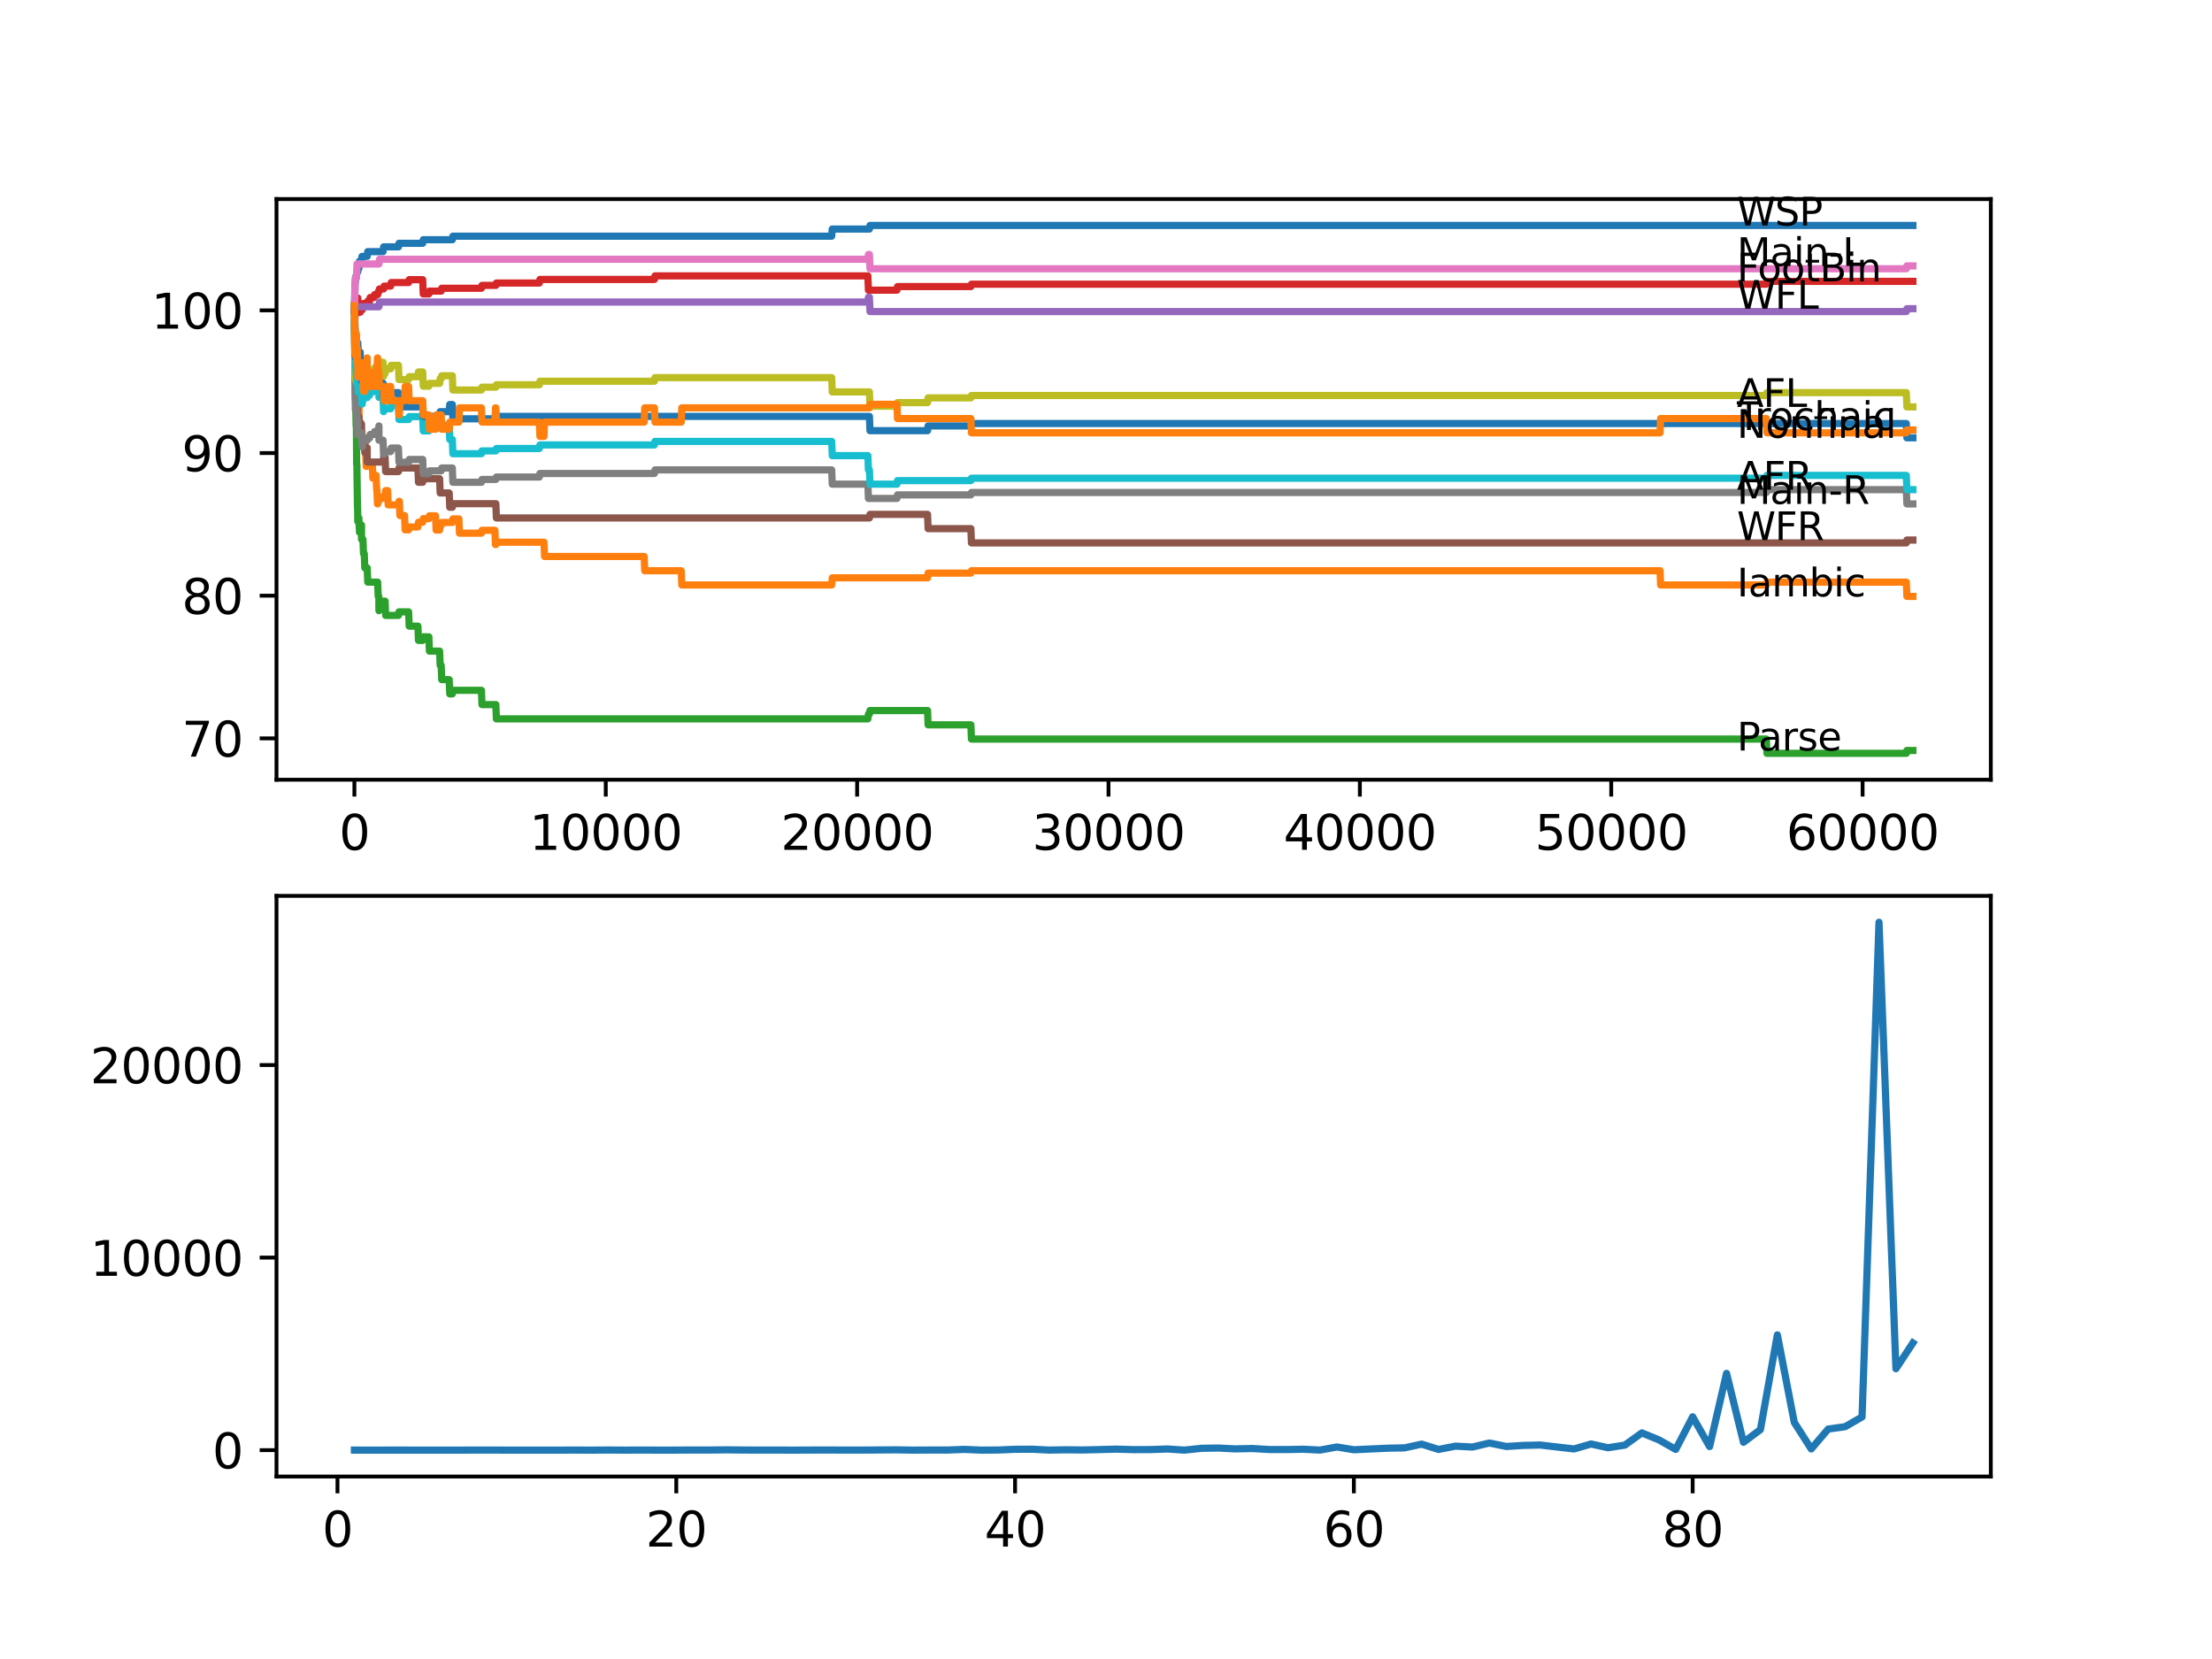 <?xml version="1.0" encoding="utf-8" standalone="no"?>
<!DOCTYPE svg PUBLIC "-//W3C//DTD SVG 1.1//EN"
  "http://www.w3.org/Graphics/SVG/1.1/DTD/svg11.dtd">
<svg xmlns:xlink="http://www.w3.org/1999/xlink" width="460.8pt" height="345.6pt" viewBox="0 0 460.8 345.6" xmlns="http://www.w3.org/2000/svg" version="1.1">
 <defs>
  <style type="text/css">*{stroke-linejoin: round; stroke-linecap: butt}</style>
 </defs>
 <g id="figure_1">
  <g id="patch_1">
   <path d="M 0 345.6 
L 460.8 345.6 
L 460.8 0 
L 0 0 
z
" style="fill: #ffffff"/>
  </g>
  <g id="axes_1">
   <g id="patch_2">
    <path d="M 57.6 162.432 
L 414.72 162.432 
L 414.72 41.472 
L 57.6 41.472 
z
" style="fill: #ffffff"/>
   </g>
   <g id="matplotlib.axis_1">
    <g id="xtick_1">
     <g id="line2d_1">
      <defs>
       <path id="m9d2cbad36b" d="M 0 0 
L 0 3.5 
" style="stroke: #000000; stroke-width: 0.8"/>
      </defs>
      <g>
       <use xlink:href="#m9d2cbad36b" x="73.827" y="162.432" style="stroke: #000000; stroke-width: 0.8"/>
      </g>
     </g>
     <g id="text_1">
      <!-- 0 -->
      <g transform="translate(70.646 177.03)scale(0.1 -0.1)">
       <defs>
        <path id="DejaVuSans-30" d="M 2034 4250 
Q 1547 4250 1301 3770 
Q 1056 3291 1056 2328 
Q 1056 1369 1301 889 
Q 1547 409 2034 409 
Q 2525 409 2770 889 
Q 3016 1369 3016 2328 
Q 3016 3291 2770 3770 
Q 2525 4250 2034 4250 
z
M 2034 4750 
Q 2819 4750 3233 4129 
Q 3647 3509 3647 2328 
Q 3647 1150 3233 529 
Q 2819 -91 2034 -91 
Q 1250 -91 836 529 
Q 422 1150 422 2328 
Q 422 3509 836 4129 
Q 1250 4750 2034 4750 
z
" transform="scale(0.016)"/>
       </defs>
       <use xlink:href="#DejaVuSans-30"/>
      </g>
     </g>
    </g>
    <g id="xtick_2">
     <g id="line2d_2">
      <g>
       <use xlink:href="#m9d2cbad36b" x="126.192" y="162.432" style="stroke: #000000; stroke-width: 0.8"/>
      </g>
     </g>
     <g id="text_2">
      <!-- 10000 -->
      <g transform="translate(110.286 177.03)scale(0.1 -0.1)">
       <defs>
        <path id="DejaVuSans-31" d="M 794 531 
L 1825 531 
L 1825 4091 
L 703 3866 
L 703 4441 
L 1819 4666 
L 2450 4666 
L 2450 531 
L 3481 531 
L 3481 0 
L 794 0 
L 794 531 
z
" transform="scale(0.016)"/>
       </defs>
       <use xlink:href="#DejaVuSans-31"/>
       <use xlink:href="#DejaVuSans-30" x="63.623"/>
       <use xlink:href="#DejaVuSans-30" x="127.246"/>
       <use xlink:href="#DejaVuSans-30" x="190.869"/>
       <use xlink:href="#DejaVuSans-30" x="254.492"/>
      </g>
     </g>
    </g>
    <g id="xtick_3">
     <g id="line2d_3">
      <g>
       <use xlink:href="#m9d2cbad36b" x="178.556" y="162.432" style="stroke: #000000; stroke-width: 0.8"/>
      </g>
     </g>
     <g id="text_3">
      <!-- 20000 -->
      <g transform="translate(162.65 177.03)scale(0.1 -0.1)">
       <defs>
        <path id="DejaVuSans-32" d="M 1228 531 
L 3431 531 
L 3431 0 
L 469 0 
L 469 531 
Q 828 903 1448 1529 
Q 2069 2156 2228 2338 
Q 2531 2678 2651 2914 
Q 2772 3150 2772 3378 
Q 2772 3750 2511 3984 
Q 2250 4219 1831 4219 
Q 1534 4219 1204 4116 
Q 875 4013 500 3803 
L 500 4441 
Q 881 4594 1212 4672 
Q 1544 4750 1819 4750 
Q 2544 4750 2975 4387 
Q 3406 4025 3406 3419 
Q 3406 3131 3298 2873 
Q 3191 2616 2906 2266 
Q 2828 2175 2409 1742 
Q 1991 1309 1228 531 
z
" transform="scale(0.016)"/>
       </defs>
       <use xlink:href="#DejaVuSans-32"/>
       <use xlink:href="#DejaVuSans-30" x="63.623"/>
       <use xlink:href="#DejaVuSans-30" x="127.246"/>
       <use xlink:href="#DejaVuSans-30" x="190.869"/>
       <use xlink:href="#DejaVuSans-30" x="254.492"/>
      </g>
     </g>
    </g>
    <g id="xtick_4">
     <g id="line2d_4">
      <g>
       <use xlink:href="#m9d2cbad36b" x="230.921" y="162.432" style="stroke: #000000; stroke-width: 0.8"/>
      </g>
     </g>
     <g id="text_4">
      <!-- 30000 -->
      <g transform="translate(215.015 177.03)scale(0.1 -0.1)">
       <defs>
        <path id="DejaVuSans-33" d="M 2597 2516 
Q 3050 2419 3304 2112 
Q 3559 1806 3559 1356 
Q 3559 666 3084 287 
Q 2609 -91 1734 -91 
Q 1441 -91 1130 -33 
Q 819 25 488 141 
L 488 750 
Q 750 597 1062 519 
Q 1375 441 1716 441 
Q 2309 441 2620 675 
Q 2931 909 2931 1356 
Q 2931 1769 2642 2001 
Q 2353 2234 1838 2234 
L 1294 2234 
L 1294 2753 
L 1863 2753 
Q 2328 2753 2575 2939 
Q 2822 3125 2822 3475 
Q 2822 3834 2567 4026 
Q 2313 4219 1838 4219 
Q 1578 4219 1281 4162 
Q 984 4106 628 3988 
L 628 4550 
Q 988 4650 1302 4700 
Q 1616 4750 1894 4750 
Q 2613 4750 3031 4423 
Q 3450 4097 3450 3541 
Q 3450 3153 3228 2886 
Q 3006 2619 2597 2516 
z
" transform="scale(0.016)"/>
       </defs>
       <use xlink:href="#DejaVuSans-33"/>
       <use xlink:href="#DejaVuSans-30" x="63.623"/>
       <use xlink:href="#DejaVuSans-30" x="127.246"/>
       <use xlink:href="#DejaVuSans-30" x="190.869"/>
       <use xlink:href="#DejaVuSans-30" x="254.492"/>
      </g>
     </g>
    </g>
    <g id="xtick_5">
     <g id="line2d_5">
      <g>
       <use xlink:href="#m9d2cbad36b" x="283.285" y="162.432" style="stroke: #000000; stroke-width: 0.8"/>
      </g>
     </g>
     <g id="text_5">
      <!-- 40000 -->
      <g transform="translate(267.379 177.03)scale(0.1 -0.1)">
       <defs>
        <path id="DejaVuSans-34" d="M 2419 4116 
L 825 1625 
L 2419 1625 
L 2419 4116 
z
M 2253 4666 
L 3047 4666 
L 3047 1625 
L 3713 1625 
L 3713 1100 
L 3047 1100 
L 3047 0 
L 2419 0 
L 2419 1100 
L 313 1100 
L 313 1709 
L 2253 4666 
z
" transform="scale(0.016)"/>
       </defs>
       <use xlink:href="#DejaVuSans-34"/>
       <use xlink:href="#DejaVuSans-30" x="63.623"/>
       <use xlink:href="#DejaVuSans-30" x="127.246"/>
       <use xlink:href="#DejaVuSans-30" x="190.869"/>
       <use xlink:href="#DejaVuSans-30" x="254.492"/>
      </g>
     </g>
    </g>
    <g id="xtick_6">
     <g id="line2d_6">
      <g>
       <use xlink:href="#m9d2cbad36b" x="335.65" y="162.432" style="stroke: #000000; stroke-width: 0.8"/>
      </g>
     </g>
     <g id="text_6">
      <!-- 50000 -->
      <g transform="translate(319.744 177.03)scale(0.1 -0.1)">
       <defs>
        <path id="DejaVuSans-35" d="M 691 4666 
L 3169 4666 
L 3169 4134 
L 1269 4134 
L 1269 2991 
Q 1406 3038 1543 3061 
Q 1681 3084 1819 3084 
Q 2600 3084 3056 2656 
Q 3513 2228 3513 1497 
Q 3513 744 3044 326 
Q 2575 -91 1722 -91 
Q 1428 -91 1123 -41 
Q 819 9 494 109 
L 494 744 
Q 775 591 1075 516 
Q 1375 441 1709 441 
Q 2250 441 2565 725 
Q 2881 1009 2881 1497 
Q 2881 1984 2565 2268 
Q 2250 2553 1709 2553 
Q 1456 2553 1204 2497 
Q 953 2441 691 2322 
L 691 4666 
z
" transform="scale(0.016)"/>
       </defs>
       <use xlink:href="#DejaVuSans-35"/>
       <use xlink:href="#DejaVuSans-30" x="63.623"/>
       <use xlink:href="#DejaVuSans-30" x="127.246"/>
       <use xlink:href="#DejaVuSans-30" x="190.869"/>
       <use xlink:href="#DejaVuSans-30" x="254.492"/>
      </g>
     </g>
    </g>
    <g id="xtick_7">
     <g id="line2d_7">
      <g>
       <use xlink:href="#m9d2cbad36b" x="388.014" y="162.432" style="stroke: #000000; stroke-width: 0.8"/>
      </g>
     </g>
     <g id="text_7">
      <!-- 60000 -->
      <g transform="translate(372.108 177.03)scale(0.1 -0.1)">
       <defs>
        <path id="DejaVuSans-36" d="M 2113 2584 
Q 1688 2584 1439 2293 
Q 1191 2003 1191 1497 
Q 1191 994 1439 701 
Q 1688 409 2113 409 
Q 2538 409 2786 701 
Q 3034 994 3034 1497 
Q 3034 2003 2786 2293 
Q 2538 2584 2113 2584 
z
M 3366 4563 
L 3366 3988 
Q 3128 4100 2886 4159 
Q 2644 4219 2406 4219 
Q 1781 4219 1451 3797 
Q 1122 3375 1075 2522 
Q 1259 2794 1537 2939 
Q 1816 3084 2150 3084 
Q 2853 3084 3261 2657 
Q 3669 2231 3669 1497 
Q 3669 778 3244 343 
Q 2819 -91 2113 -91 
Q 1303 -91 875 529 
Q 447 1150 447 2328 
Q 447 3434 972 4092 
Q 1497 4750 2381 4750 
Q 2619 4750 2861 4703 
Q 3103 4656 3366 4563 
z
" transform="scale(0.016)"/>
       </defs>
       <use xlink:href="#DejaVuSans-36"/>
       <use xlink:href="#DejaVuSans-30" x="63.623"/>
       <use xlink:href="#DejaVuSans-30" x="127.246"/>
       <use xlink:href="#DejaVuSans-30" x="190.869"/>
       <use xlink:href="#DejaVuSans-30" x="254.492"/>
      </g>
     </g>
    </g>
   </g>
   <g id="matplotlib.axis_2">
    <g id="ytick_1">
     <g id="line2d_8">
      <defs>
       <path id="m2f0029d7db" d="M 0 0 
L -3.5 0 
" style="stroke: #000000; stroke-width: 0.8"/>
      </defs>
      <g>
       <use xlink:href="#m2f0029d7db" x="57.6" y="153.813" style="stroke: #000000; stroke-width: 0.8"/>
      </g>
     </g>
     <g id="text_8">
      <!-- 70 -->
      <g transform="translate(37.875 157.612)scale(0.1 -0.1)">
       <defs>
        <path id="DejaVuSans-37" d="M 525 4666 
L 3525 4666 
L 3525 4397 
L 1831 0 
L 1172 0 
L 2766 4134 
L 525 4134 
L 525 4666 
z
" transform="scale(0.016)"/>
       </defs>
       <use xlink:href="#DejaVuSans-37"/>
       <use xlink:href="#DejaVuSans-30" x="63.623"/>
      </g>
     </g>
    </g>
    <g id="ytick_2">
     <g id="line2d_9">
      <g>
       <use xlink:href="#m2f0029d7db" x="57.6" y="124.093" style="stroke: #000000; stroke-width: 0.8"/>
      </g>
     </g>
     <g id="text_9">
      <!-- 80 -->
      <g transform="translate(37.875 127.893)scale(0.1 -0.1)">
       <defs>
        <path id="DejaVuSans-38" d="M 2034 2216 
Q 1584 2216 1326 1975 
Q 1069 1734 1069 1313 
Q 1069 891 1326 650 
Q 1584 409 2034 409 
Q 2484 409 2743 651 
Q 3003 894 3003 1313 
Q 3003 1734 2745 1975 
Q 2488 2216 2034 2216 
z
M 1403 2484 
Q 997 2584 770 2862 
Q 544 3141 544 3541 
Q 544 4100 942 4425 
Q 1341 4750 2034 4750 
Q 2731 4750 3128 4425 
Q 3525 4100 3525 3541 
Q 3525 3141 3298 2862 
Q 3072 2584 2669 2484 
Q 3125 2378 3379 2068 
Q 3634 1759 3634 1313 
Q 3634 634 3220 271 
Q 2806 -91 2034 -91 
Q 1263 -91 848 271 
Q 434 634 434 1313 
Q 434 1759 690 2068 
Q 947 2378 1403 2484 
z
M 1172 3481 
Q 1172 3119 1398 2916 
Q 1625 2713 2034 2713 
Q 2441 2713 2670 2916 
Q 2900 3119 2900 3481 
Q 2900 3844 2670 4047 
Q 2441 4250 2034 4250 
Q 1625 4250 1398 4047 
Q 1172 3844 1172 3481 
z
" transform="scale(0.016)"/>
       </defs>
       <use xlink:href="#DejaVuSans-38"/>
       <use xlink:href="#DejaVuSans-30" x="63.623"/>
      </g>
     </g>
    </g>
    <g id="ytick_3">
     <g id="line2d_10">
      <g>
       <use xlink:href="#m2f0029d7db" x="57.6" y="94.373" style="stroke: #000000; stroke-width: 0.8"/>
      </g>
     </g>
     <g id="text_10">
      <!-- 90 -->
      <g transform="translate(37.875 98.173)scale(0.1 -0.1)">
       <defs>
        <path id="DejaVuSans-39" d="M 703 97 
L 703 672 
Q 941 559 1184 500 
Q 1428 441 1663 441 
Q 2288 441 2617 861 
Q 2947 1281 2994 2138 
Q 2813 1869 2534 1725 
Q 2256 1581 1919 1581 
Q 1219 1581 811 2004 
Q 403 2428 403 3163 
Q 403 3881 828 4315 
Q 1253 4750 1959 4750 
Q 2769 4750 3195 4129 
Q 3622 3509 3622 2328 
Q 3622 1225 3098 567 
Q 2575 -91 1691 -91 
Q 1453 -91 1209 -44 
Q 966 3 703 97 
z
M 1959 2075 
Q 2384 2075 2632 2365 
Q 2881 2656 2881 3163 
Q 2881 3666 2632 3958 
Q 2384 4250 1959 4250 
Q 1534 4250 1286 3958 
Q 1038 3666 1038 3163 
Q 1038 2656 1286 2365 
Q 1534 2075 1959 2075 
z
" transform="scale(0.016)"/>
       </defs>
       <use xlink:href="#DejaVuSans-39"/>
       <use xlink:href="#DejaVuSans-30" x="63.623"/>
      </g>
     </g>
    </g>
    <g id="ytick_4">
     <g id="line2d_11">
      <g>
       <use xlink:href="#m2f0029d7db" x="57.6" y="64.654" style="stroke: #000000; stroke-width: 0.8"/>
      </g>
     </g>
     <g id="text_11">
      <!-- 100 -->
      <g transform="translate(31.512 68.453)scale(0.1 -0.1)">
       <use xlink:href="#DejaVuSans-31"/>
       <use xlink:href="#DejaVuSans-30" x="63.623"/>
       <use xlink:href="#DejaVuSans-30" x="127.246"/>
      </g>
     </g>
    </g>
   </g>
   <g id="line2d_12">
    <path d="M 73.833 63.663 
L 73.838 63.663 
L 73.964 59.106 
L 73.99 59.106 
L 74.11 57.62 
L 74.225 57.62 
L 74.341 56.629 
L 74.534 56.629 
L 74.65 55.886 
L 74.77 55.886 
L 74.885 54.4 
L 75.288 54.4 
L 75.404 53.409 
L 76.488 53.409 
L 76.603 52.419 
L 79.797 52.419 
L 79.912 51.428 
L 83.002 51.428 
L 83.117 50.685 
L 88.055 50.685 
L 88.17 49.942 
L 94.229 49.942 
L 94.344 49.199 
L 173.257 49.199 
L 173.372 47.713 
L 181.117 47.713 
L 181.232 46.97 
L 398.487 46.97 
L 398.487 46.97 
" clip-path="url(#pa8ee55f26e)" style="fill: none; stroke: #1f77b4; stroke-width: 1.5; stroke-linecap: square"/>
   </g>
   <g id="line2d_13">
    <path d="M 73.833 64.654 
L 73.838 64.654 
L 73.869 63.168 
L 73.901 72.083 
L 73.922 71.093 
L 74.021 83.129 
L 74.047 82.139 
L 74.074 82.139 
L 74.189 81.544 
L 74.194 81.544 
L 74.241 84.516 
L 74.304 82.337 
L 74.325 82.337 
L 74.341 85.309 
L 74.435 82.733 
L 74.498 82.733 
L 74.613 87.34 
L 74.765 87.34 
L 74.807 84.863 
L 74.812 87.835 
L 74.87 87.835 
L 75.037 87.835 
L 75.152 90.807 
L 75.309 90.807 
L 75.404 89.816 
L 75.409 92.788 
L 75.608 92.788 
L 75.723 92.194 
L 75.88 92.194 
L 75.995 91.203 
L 76.016 91.203 
L 76.132 94.175 
L 76.173 94.175 
L 76.289 97.147 
L 76.493 97.147 
L 76.608 96.652 
L 77.561 96.652 
L 77.676 99.624 
L 77.901 99.624 
L 78.017 99.03 
L 78.347 99.03 
L 78.462 102.002 
L 78.514 102.002 
L 78.629 104.974 
L 78.671 104.974 
L 78.786 104.379 
L 78.917 104.379 
L 79.033 103.785 
L 79.902 103.785 
L 80.017 103.19 
L 80.221 103.19 
L 80.336 102.2 
L 80.75 102.2 
L 80.865 105.172 
L 83.002 105.172 
L 83.117 104.429 
L 83.195 104.429 
L 83.311 107.401 
L 84.279 107.401 
L 84.395 110.373 
L 85.123 110.373 
L 85.238 109.778 
L 87.06 109.778 
L 87.175 108.788 
L 88.055 108.788 
L 88.17 108.045 
L 89.338 108.045 
L 89.453 107.45 
L 90.731 107.45 
L 90.846 110.422 
L 91.579 110.422 
L 91.694 109.432 
L 91.904 109.432 
L 92.019 108.837 
L 94.229 108.837 
L 94.344 108.094 
L 95.601 108.094 
L 95.716 111.066 
L 100.287 111.066 
L 100.402 110.472 
L 103.099 110.472 
L 103.214 113.444 
L 103.293 113.444 
L 103.408 112.948 
L 113.326 112.948 
L 113.441 115.92 
L 134.193 115.92 
L 134.308 118.892 
L 141.912 118.892 
L 142.027 121.864 
L 173.257 121.864 
L 173.372 120.378 
L 193.224 120.378 
L 193.339 119.388 
L 202.251 119.388 
L 202.367 118.892 
L 345.819 118.892 
L 345.934 121.864 
L 367.969 121.864 
L 368.084 121.27 
L 397.121 121.27 
L 397.236 124.242 
L 398.487 124.242 
L 398.487 124.242 
" clip-path="url(#pa8ee55f26e)" style="fill: none; stroke: #ff7f0e; stroke-width: 1.5; stroke-linecap: square"/>
   </g>
   <g id="line2d_14">
    <path d="M 73.833 63.663 
L 73.843 63.663 
L 73.869 62.92 
L 73.88 68.864 
L 73.922 67.279 
L 74.058 82.882 
L 74.074 82.882 
L 74.194 88.826 
L 74.225 88.826 
L 74.241 87.835 
L 74.294 96.751 
L 74.341 96.751 
L 74.466 105.667 
L 74.503 105.667 
L 74.534 108.639 
L 74.613 107.896 
L 74.765 107.896 
L 74.88 110.868 
L 75.037 110.868 
L 75.152 110.373 
L 75.288 110.373 
L 75.309 109.382 
L 75.315 112.354 
L 75.388 112.354 
L 75.608 112.354 
L 75.723 115.326 
L 75.88 115.326 
L 75.995 118.298 
L 76.493 118.298 
L 76.608 121.27 
L 78.671 121.27 
L 78.786 124.242 
L 78.917 124.242 
L 78.938 127.214 
L 79.027 126.223 
L 79.797 126.223 
L 79.912 125.233 
L 80.221 125.233 
L 80.336 128.205 
L 83.002 128.205 
L 83.117 127.462 
L 85.123 127.462 
L 85.238 130.434 
L 87.06 130.434 
L 87.175 133.406 
L 88.055 133.406 
L 88.17 132.663 
L 89.338 132.663 
L 89.453 135.635 
L 91.579 135.635 
L 91.694 138.607 
L 91.904 138.607 
L 92.019 141.579 
L 93.574 141.579 
L 93.689 144.551 
L 94.229 144.551 
L 94.344 143.808 
L 100.287 143.808 
L 100.402 146.78 
L 103.293 146.78 
L 103.408 149.752 
L 180.792 149.752 
L 180.908 148.761 
L 181.117 148.761 
L 181.232 148.018 
L 193.224 148.018 
L 193.339 150.99 
L 202.251 150.99 
L 202.367 153.962 
L 367.969 153.962 
L 368.084 156.934 
L 397.121 156.934 
L 397.236 156.339 
L 398.487 156.339 
L 398.487 156.339 
" clip-path="url(#pa8ee55f26e)" style="fill: none; stroke: #2ca02c; stroke-width: 1.5; stroke-linecap: square"/>
   </g>
   <g id="line2d_15">
    <path d="M 73.833 64.654 
L 73.875 64.654 
L 73.917 63.316 
L 73.922 66.288 
L 73.974 65.793 
L 73.995 65.793 
L 74.115 64.455 
L 74.257 64.455 
L 74.377 63.267 
L 74.414 63.267 
L 74.534 62.078 
L 74.65 65.05 
L 75.037 65.05 
L 75.152 64.554 
L 75.451 64.554 
L 75.566 63.811 
L 75.608 63.811 
L 75.723 63.217 
L 76.493 63.217 
L 76.608 62.722 
L 76.99 62.722 
L 77.106 61.979 
L 77.901 61.979 
L 78.017 61.384 
L 78.671 61.384 
L 78.786 60.79 
L 78.917 60.79 
L 79.033 60.196 
L 79.902 60.196 
L 80.017 59.601 
L 81.373 59.601 
L 81.488 58.858 
L 85.123 58.858 
L 85.238 58.264 
L 88.055 58.264 
L 88.17 61.236 
L 89.338 61.236 
L 89.453 60.641 
L 91.904 60.641 
L 92.019 60.047 
L 100.287 60.047 
L 100.402 59.453 
L 103.293 59.453 
L 103.408 58.957 
L 112.357 58.957 
L 112.472 58.214 
L 136.324 58.214 
L 136.44 57.471 
L 180.792 57.471 
L 180.908 60.443 
L 186.851 60.443 
L 186.966 59.7 
L 202.251 59.7 
L 202.367 59.205 
L 367.969 59.205 
L 368.084 58.61 
L 398.487 58.61 
L 398.487 58.61 
" clip-path="url(#pa8ee55f26e)" style="fill: none; stroke: #d62728; stroke-width: 1.5; stroke-linecap: square"/>
   </g>
   <g id="line2d_16">
    <path d="M 73.833 64.654 
L 73.843 64.654 
L 73.958 63.911 
L 78.938 63.911 
L 79.053 62.92 
L 180.792 62.92 
L 180.908 61.929 
L 181.117 61.929 
L 181.232 64.901 
L 397.121 64.901 
L 397.236 64.307 
L 398.487 64.307 
L 398.487 64.307 
" clip-path="url(#pa8ee55f26e)" style="fill: none; stroke: #9467bd; stroke-width: 1.5; stroke-linecap: square"/>
   </g>
   <g id="line2d_17">
    <path d="M 73.833 64.654 
L 73.875 64.654 
L 73.932 72.975 
L 73.995 71.489 
L 74.016 71.489 
L 74.021 70.746 
L 74.079 76.69 
L 74.089 76.69 
L 74.11 76.69 
L 74.225 79.662 
L 74.241 78.671 
L 74.246 81.643 
L 74.325 81.643 
L 74.341 81.643 
L 74.461 87.587 
L 74.534 87.587 
L 74.65 86.844 
L 74.765 86.844 
L 74.88 89.816 
L 75.037 89.816 
L 75.152 89.321 
L 75.288 89.321 
L 75.309 88.33 
L 75.315 91.302 
L 75.388 91.302 
L 75.88 91.302 
L 75.995 94.274 
L 76.488 94.274 
L 76.493 93.284 
L 76.498 96.256 
L 76.587 96.256 
L 79.797 96.256 
L 79.912 95.265 
L 80.221 95.265 
L 80.336 98.237 
L 83.002 98.237 
L 83.117 97.494 
L 87.06 97.494 
L 87.175 100.466 
L 88.055 100.466 
L 88.17 99.723 
L 91.579 99.723 
L 91.694 102.695 
L 93.574 102.695 
L 93.689 105.667 
L 94.229 105.667 
L 94.344 104.924 
L 103.293 104.924 
L 103.408 107.896 
L 181.117 107.896 
L 181.232 107.153 
L 193.224 107.153 
L 193.339 110.125 
L 202.251 110.125 
L 202.367 113.097 
L 397.121 113.097 
L 397.236 112.503 
L 398.487 112.503 
L 398.487 112.503 
" clip-path="url(#pa8ee55f26e)" style="fill: none; stroke: #8c564b; stroke-width: 1.5; stroke-linecap: square"/>
   </g>
   <g id="line2d_18">
    <path d="M 73.833 64.654 
L 73.843 64.654 
L 74 57.967 
L 74.262 57.967 
L 74.377 54.995 
L 78.938 54.995 
L 79.053 54.004 
L 180.792 54.004 
L 180.908 53.013 
L 181.117 53.013 
L 181.232 55.985 
L 397.121 55.985 
L 397.236 55.391 
L 398.487 55.391 
L 398.487 55.391 
" clip-path="url(#pa8ee55f26e)" style="fill: none; stroke: #e377c2; stroke-width: 1.5; stroke-linecap: square"/>
   </g>
   <g id="line2d_19">
    <path d="M 73.833 67.626 
L 73.843 67.626 
L 73.974 80.058 
L 73.99 80.058 
L 74.032 85.408 
L 74.105 84.071 
L 74.257 84.071 
L 74.262 83.476 
L 74.267 86.448 
L 74.341 85.854 
L 74.414 88.826 
L 74.456 88.231 
L 74.503 88.231 
L 74.534 87.637 
L 74.54 90.609 
L 74.592 90.609 
L 75.037 90.609 
L 75.152 90.114 
L 75.309 90.114 
L 75.425 93.086 
L 75.451 93.086 
L 75.566 92.343 
L 75.608 92.343 
L 75.723 91.748 
L 76.493 91.748 
L 76.608 91.253 
L 76.99 91.253 
L 77.106 90.51 
L 77.901 90.51 
L 78.017 89.915 
L 78.671 89.915 
L 78.786 89.321 
L 78.917 89.321 
L 78.938 88.727 
L 78.944 91.699 
L 79.006 91.699 
L 79.797 91.699 
L 79.902 94.671 
L 79.912 94.076 
L 81.373 94.076 
L 81.488 93.333 
L 83.002 93.333 
L 83.117 96.305 
L 85.123 96.305 
L 85.238 95.711 
L 88.055 95.711 
L 88.17 98.683 
L 89.338 98.683 
L 89.453 98.088 
L 91.904 98.088 
L 92.019 97.494 
L 94.229 97.494 
L 94.344 100.466 
L 100.287 100.466 
L 100.402 99.872 
L 103.293 99.872 
L 103.408 99.376 
L 112.357 99.376 
L 112.472 98.633 
L 136.324 98.633 
L 136.44 97.89 
L 173.257 97.89 
L 173.372 100.862 
L 180.792 100.862 
L 180.908 103.834 
L 186.851 103.834 
L 186.966 103.091 
L 202.251 103.091 
L 202.367 102.596 
L 367.969 102.596 
L 368.084 102.002 
L 397.121 102.002 
L 397.236 104.974 
L 398.487 104.974 
L 398.487 104.974 
" clip-path="url(#pa8ee55f26e)" style="fill: none; stroke: #7f7f7f; stroke-width: 1.5; stroke-linecap: square"/>
   </g>
   <g id="line2d_20">
    <path d="M 73.833 67.626 
L 73.843 67.626 
L 73.937 75.699 
L 73.964 73.718 
L 73.99 73.718 
L 74.021 79.068 
L 74.105 76.74 
L 74.225 76.74 
L 74.241 79.712 
L 74.335 77.532 
L 74.341 77.532 
L 74.461 74.956 
L 74.503 74.956 
L 74.534 74.362 
L 74.54 77.334 
L 74.592 77.334 
L 74.765 77.334 
L 74.88 76.343 
L 75.037 76.343 
L 75.152 75.848 
L 75.288 75.848 
L 75.309 78.82 
L 75.398 77.829 
L 75.451 77.829 
L 75.566 77.086 
L 75.608 77.086 
L 75.723 76.492 
L 75.88 76.492 
L 75.995 75.501 
L 76.488 75.501 
L 76.493 78.473 
L 76.603 77.978 
L 76.99 77.978 
L 77.106 77.235 
L 77.901 77.235 
L 78.017 76.641 
L 78.671 76.641 
L 78.786 76.046 
L 78.917 76.046 
L 79.033 75.452 
L 79.797 75.452 
L 79.902 78.424 
L 79.912 77.829 
L 80.221 77.829 
L 80.336 76.839 
L 81.373 76.839 
L 81.488 76.096 
L 83.002 76.096 
L 83.117 79.068 
L 85.123 79.068 
L 85.238 78.473 
L 87.06 78.473 
L 87.175 77.483 
L 88.055 77.483 
L 88.17 80.455 
L 89.338 80.455 
L 89.453 79.86 
L 91.579 79.86 
L 91.694 78.87 
L 91.904 78.87 
L 92.019 78.275 
L 94.229 78.275 
L 94.344 81.247 
L 100.287 81.247 
L 100.402 80.653 
L 103.293 80.653 
L 103.408 80.157 
L 112.357 80.157 
L 112.472 79.414 
L 136.324 79.414 
L 136.44 78.671 
L 173.257 78.671 
L 173.372 81.643 
L 181.117 81.643 
L 181.232 84.615 
L 186.851 84.615 
L 186.966 83.872 
L 193.224 83.872 
L 193.339 82.882 
L 202.251 82.882 
L 202.367 82.386 
L 367.969 82.386 
L 368.084 81.792 
L 397.121 81.792 
L 397.236 84.764 
L 398.487 84.764 
L 398.487 84.764 
" clip-path="url(#pa8ee55f26e)" style="fill: none; stroke: #bcbd22; stroke-width: 1.5; stroke-linecap: square"/>
   </g>
   <g id="line2d_21">
    <path d="M 73.833 67.626 
L 73.843 67.626 
L 73.937 73.124 
L 73.958 71.142 
L 73.99 71.142 
L 74.032 76.492 
L 74.105 75.155 
L 74.11 75.155 
L 74.225 78.127 
L 74.257 78.127 
L 74.341 76.938 
L 74.346 79.91 
L 74.351 79.91 
L 74.414 79.91 
L 74.534 78.721 
L 74.65 81.693 
L 75.037 81.693 
L 75.152 81.198 
L 75.309 81.198 
L 75.425 84.17 
L 75.451 84.17 
L 75.566 83.427 
L 75.608 83.427 
L 75.723 82.832 
L 76.493 82.832 
L 76.608 82.337 
L 76.99 82.337 
L 77.106 81.594 
L 77.901 81.594 
L 78.017 80.999 
L 78.671 80.999 
L 78.786 80.405 
L 78.917 80.405 
L 78.938 79.811 
L 78.944 82.783 
L 79.006 82.783 
L 79.797 82.783 
L 79.902 85.755 
L 79.912 85.16 
L 81.373 85.16 
L 81.488 84.417 
L 83.002 84.417 
L 83.117 87.389 
L 85.123 87.389 
L 85.238 86.795 
L 88.055 86.795 
L 88.17 89.767 
L 89.338 89.767 
L 89.453 89.172 
L 91.904 89.172 
L 92.019 88.578 
L 93.574 88.578 
L 93.689 91.55 
L 94.229 91.55 
L 94.344 94.522 
L 100.287 94.522 
L 100.402 93.928 
L 103.293 93.928 
L 103.408 93.432 
L 112.357 93.432 
L 112.472 92.689 
L 136.324 92.689 
L 136.44 91.946 
L 173.257 91.946 
L 173.372 94.918 
L 180.792 94.918 
L 180.908 97.89 
L 181.117 97.89 
L 181.232 100.862 
L 186.851 100.862 
L 186.966 100.119 
L 202.251 100.119 
L 202.367 99.624 
L 367.969 99.624 
L 368.084 99.03 
L 397.121 99.03 
L 397.236 102.002 
L 398.487 102.002 
L 398.487 102.002 
" clip-path="url(#pa8ee55f26e)" style="fill: none; stroke: #17becf; stroke-width: 1.5; stroke-linecap: square"/>
   </g>
   <g id="line2d_22">
    <path d="M 73.833 64.654 
L 73.875 64.654 
L 73.88 64.059 
L 73.937 68.517 
L 73.948 68.517 
L 73.99 68.517 
L 74.021 74.461 
L 74.105 72.876 
L 74.11 72.876 
L 74.225 71.39 
L 74.241 74.362 
L 74.335 73.371 
L 74.341 73.371 
L 74.461 71.39 
L 74.534 71.39 
L 74.65 74.362 
L 74.765 74.362 
L 74.88 73.371 
L 75.037 73.371 
L 75.152 76.343 
L 75.288 76.343 
L 75.309 79.315 
L 75.398 78.325 
L 75.88 78.325 
L 75.995 77.334 
L 76.488 77.334 
L 76.493 80.306 
L 76.603 79.811 
L 79.797 79.811 
L 79.912 82.783 
L 80.221 82.783 
L 80.336 81.792 
L 83.002 81.792 
L 83.117 84.764 
L 87.06 84.764 
L 87.175 83.773 
L 88.055 83.773 
L 88.17 86.745 
L 91.579 86.745 
L 91.694 85.755 
L 93.574 85.755 
L 93.689 84.269 
L 94.229 84.269 
L 94.344 87.241 
L 103.293 87.241 
L 103.408 86.745 
L 181.117 86.745 
L 181.232 89.717 
L 193.224 89.717 
L 193.339 88.727 
L 202.251 88.727 
L 202.367 88.231 
L 397.121 88.231 
L 397.236 91.203 
L 398.487 91.203 
L 398.487 91.203 
" clip-path="url(#pa8ee55f26e)" style="fill: none; stroke: #1f77b4; stroke-width: 1.5; stroke-linecap: square"/>
   </g>
   <g id="line2d_23">
    <path d="M 73.833 63.663 
L 73.838 63.663 
L 73.932 73.569 
L 73.958 71.836 
L 73.995 68.864 
L 74.037 74.065 
L 74.063 74.065 
L 74.11 74.065 
L 74.236 69.607 
L 74.257 69.607 
L 74.325 75.551 
L 74.372 72.579 
L 74.414 72.579 
L 74.529 75.551 
L 74.534 75.551 
L 74.561 78.523 
L 74.644 75.551 
L 74.77 75.551 
L 74.807 78.523 
L 74.88 75.551 
L 75.037 75.551 
L 75.152 78.523 
L 75.404 78.523 
L 75.451 75.551 
L 75.514 78.523 
L 75.608 78.523 
L 75.723 81.495 
L 76.016 81.495 
L 76.132 78.523 
L 76.173 78.523 
L 76.289 75.551 
L 76.488 75.551 
L 76.493 74.56 
L 76.498 77.532 
L 76.587 77.532 
L 76.99 77.532 
L 77.106 80.504 
L 77.561 80.504 
L 77.676 77.532 
L 77.901 77.532 
L 78.017 80.504 
L 78.347 80.504 
L 78.462 77.532 
L 78.514 77.532 
L 78.629 74.56 
L 78.671 74.56 
L 78.786 77.532 
L 78.917 77.532 
L 79.033 80.504 
L 79.902 80.504 
L 80.017 83.476 
L 80.75 83.476 
L 80.865 80.504 
L 81.373 80.504 
L 81.488 83.476 
L 83.002 83.476 
L 83.117 86.448 
L 83.195 86.448 
L 83.311 83.476 
L 84.279 83.476 
L 84.395 80.504 
L 85.123 80.504 
L 85.238 83.476 
L 88.055 83.476 
L 88.17 86.448 
L 89.338 86.448 
L 89.453 89.42 
L 90.731 89.42 
L 90.846 86.448 
L 91.904 86.448 
L 92.019 89.42 
L 93.574 89.42 
L 93.689 87.934 
L 95.601 87.934 
L 95.716 84.962 
L 100.287 84.962 
L 100.402 87.934 
L 103.099 87.934 
L 103.214 84.962 
L 103.293 84.962 
L 103.408 87.934 
L 112.357 87.934 
L 112.472 90.906 
L 113.326 90.906 
L 113.441 87.934 
L 134.193 87.934 
L 134.308 84.962 
L 136.324 84.962 
L 136.44 87.934 
L 141.912 87.934 
L 142.027 84.962 
L 181.117 84.962 
L 181.232 84.219 
L 186.851 84.219 
L 186.966 87.191 
L 202.251 87.191 
L 202.367 90.163 
L 345.819 90.163 
L 345.934 87.191 
L 367.969 87.191 
L 368.084 90.163 
L 397.121 90.163 
L 397.236 89.569 
L 398.487 89.569 
L 398.487 89.569 
" clip-path="url(#pa8ee55f26e)" style="fill: none; stroke: #ff7f0e; stroke-width: 1.5; stroke-linecap: square"/>
   </g>
   <g id="patch_3">
    <path d="M 57.6 162.432 
L 57.6 41.472 
" style="fill: none; stroke: #000000; stroke-width: 0.8; stroke-linejoin: miter; stroke-linecap: square"/>
   </g>
   <g id="patch_4">
    <path d="M 414.72 162.432 
L 414.72 41.472 
" style="fill: none; stroke: #000000; stroke-width: 0.8; stroke-linejoin: miter; stroke-linecap: square"/>
   </g>
   <g id="patch_5">
    <path d="M 57.6 162.432 
L 414.72 162.432 
" style="fill: none; stroke: #000000; stroke-width: 0.8; stroke-linejoin: miter; stroke-linecap: square"/>
   </g>
   <g id="patch_6">
    <path d="M 57.6 41.472 
L 414.72 41.472 
" style="fill: none; stroke: #000000; stroke-width: 0.8; stroke-linejoin: miter; stroke-linecap: square"/>
   </g>
   <g id="text_12">
    <!-- WSP -->
    <g transform="translate(361.832 46.97)scale(0.08 -0.08)">
     <defs>
      <path id="DejaVuSans-57" d="M 213 4666 
L 850 4666 
L 1831 722 
L 2809 4666 
L 3519 4666 
L 4500 722 
L 5478 4666 
L 6119 4666 
L 4947 0 
L 4153 0 
L 3169 4050 
L 2175 0 
L 1381 0 
L 213 4666 
z
" transform="scale(0.016)"/>
      <path id="DejaVuSans-53" d="M 3425 4513 
L 3425 3897 
Q 3066 4069 2747 4153 
Q 2428 4238 2131 4238 
Q 1616 4238 1336 4038 
Q 1056 3838 1056 3469 
Q 1056 3159 1242 3001 
Q 1428 2844 1947 2747 
L 2328 2669 
Q 3034 2534 3370 2195 
Q 3706 1856 3706 1288 
Q 3706 609 3251 259 
Q 2797 -91 1919 -91 
Q 1588 -91 1214 -16 
Q 841 59 441 206 
L 441 856 
Q 825 641 1194 531 
Q 1563 422 1919 422 
Q 2459 422 2753 634 
Q 3047 847 3047 1241 
Q 3047 1584 2836 1778 
Q 2625 1972 2144 2069 
L 1759 2144 
Q 1053 2284 737 2584 
Q 422 2884 422 3419 
Q 422 4038 858 4394 
Q 1294 4750 2059 4750 
Q 2388 4750 2728 4690 
Q 3069 4631 3425 4513 
z
" transform="scale(0.016)"/>
      <path id="DejaVuSans-50" d="M 1259 4147 
L 1259 2394 
L 2053 2394 
Q 2494 2394 2734 2622 
Q 2975 2850 2975 3272 
Q 2975 3691 2734 3919 
Q 2494 4147 2053 4147 
L 1259 4147 
z
M 628 4666 
L 2053 4666 
Q 2838 4666 3239 4311 
Q 3641 3956 3641 3272 
Q 3641 2581 3239 2228 
Q 2838 1875 2053 1875 
L 1259 1875 
L 1259 0 
L 628 0 
L 628 4666 
z
" transform="scale(0.016)"/>
     </defs>
     <use xlink:href="#DejaVuSans-57"/>
     <use xlink:href="#DejaVuSans-53" x="98.877"/>
     <use xlink:href="#DejaVuSans-50" x="162.354"/>
    </g>
   </g>
   <g id="text_13">
    <!-- Iambic -->
    <g transform="translate(361.832 124.242)scale(0.08 -0.08)">
     <defs>
      <path id="DejaVuSans-49" d="M 628 4666 
L 1259 4666 
L 1259 0 
L 628 0 
L 628 4666 
z
" transform="scale(0.016)"/>
      <path id="DejaVuSans-61" d="M 2194 1759 
Q 1497 1759 1228 1600 
Q 959 1441 959 1056 
Q 959 750 1161 570 
Q 1363 391 1709 391 
Q 2188 391 2477 730 
Q 2766 1069 2766 1631 
L 2766 1759 
L 2194 1759 
z
M 3341 1997 
L 3341 0 
L 2766 0 
L 2766 531 
Q 2569 213 2275 61 
Q 1981 -91 1556 -91 
Q 1019 -91 701 211 
Q 384 513 384 1019 
Q 384 1609 779 1909 
Q 1175 2209 1959 2209 
L 2766 2209 
L 2766 2266 
Q 2766 2663 2505 2880 
Q 2244 3097 1772 3097 
Q 1472 3097 1187 3025 
Q 903 2953 641 2809 
L 641 3341 
Q 956 3463 1253 3523 
Q 1550 3584 1831 3584 
Q 2591 3584 2966 3190 
Q 3341 2797 3341 1997 
z
" transform="scale(0.016)"/>
      <path id="DejaVuSans-6d" d="M 3328 2828 
Q 3544 3216 3844 3400 
Q 4144 3584 4550 3584 
Q 5097 3584 5394 3201 
Q 5691 2819 5691 2113 
L 5691 0 
L 5113 0 
L 5113 2094 
Q 5113 2597 4934 2840 
Q 4756 3084 4391 3084 
Q 3944 3084 3684 2787 
Q 3425 2491 3425 1978 
L 3425 0 
L 2847 0 
L 2847 2094 
Q 2847 2600 2669 2842 
Q 2491 3084 2119 3084 
Q 1678 3084 1418 2786 
Q 1159 2488 1159 1978 
L 1159 0 
L 581 0 
L 581 3500 
L 1159 3500 
L 1159 2956 
Q 1356 3278 1631 3431 
Q 1906 3584 2284 3584 
Q 2666 3584 2933 3390 
Q 3200 3197 3328 2828 
z
" transform="scale(0.016)"/>
      <path id="DejaVuSans-62" d="M 3116 1747 
Q 3116 2381 2855 2742 
Q 2594 3103 2138 3103 
Q 1681 3103 1420 2742 
Q 1159 2381 1159 1747 
Q 1159 1113 1420 752 
Q 1681 391 2138 391 
Q 2594 391 2855 752 
Q 3116 1113 3116 1747 
z
M 1159 2969 
Q 1341 3281 1617 3432 
Q 1894 3584 2278 3584 
Q 2916 3584 3314 3078 
Q 3713 2572 3713 1747 
Q 3713 922 3314 415 
Q 2916 -91 2278 -91 
Q 1894 -91 1617 61 
Q 1341 213 1159 525 
L 1159 0 
L 581 0 
L 581 4863 
L 1159 4863 
L 1159 2969 
z
" transform="scale(0.016)"/>
      <path id="DejaVuSans-69" d="M 603 3500 
L 1178 3500 
L 1178 0 
L 603 0 
L 603 3500 
z
M 603 4863 
L 1178 4863 
L 1178 4134 
L 603 4134 
L 603 4863 
z
" transform="scale(0.016)"/>
      <path id="DejaVuSans-63" d="M 3122 3366 
L 3122 2828 
Q 2878 2963 2633 3030 
Q 2388 3097 2138 3097 
Q 1578 3097 1268 2742 
Q 959 2388 959 1747 
Q 959 1106 1268 751 
Q 1578 397 2138 397 
Q 2388 397 2633 464 
Q 2878 531 3122 666 
L 3122 134 
Q 2881 22 2623 -34 
Q 2366 -91 2075 -91 
Q 1284 -91 818 406 
Q 353 903 353 1747 
Q 353 2603 823 3093 
Q 1294 3584 2113 3584 
Q 2378 3584 2631 3529 
Q 2884 3475 3122 3366 
z
" transform="scale(0.016)"/>
     </defs>
     <use xlink:href="#DejaVuSans-49"/>
     <use xlink:href="#DejaVuSans-61" x="29.492"/>
     <use xlink:href="#DejaVuSans-6d" x="90.771"/>
     <use xlink:href="#DejaVuSans-62" x="188.184"/>
     <use xlink:href="#DejaVuSans-69" x="251.66"/>
     <use xlink:href="#DejaVuSans-63" x="279.443"/>
    </g>
   </g>
   <g id="text_14">
    <!-- Parse -->
    <g transform="translate(361.832 156.339)scale(0.08 -0.08)">
     <defs>
      <path id="DejaVuSans-72" d="M 2631 2963 
Q 2534 3019 2420 3045 
Q 2306 3072 2169 3072 
Q 1681 3072 1420 2755 
Q 1159 2438 1159 1844 
L 1159 0 
L 581 0 
L 581 3500 
L 1159 3500 
L 1159 2956 
Q 1341 3275 1631 3429 
Q 1922 3584 2338 3584 
Q 2397 3584 2469 3576 
Q 2541 3569 2628 3553 
L 2631 2963 
z
" transform="scale(0.016)"/>
      <path id="DejaVuSans-73" d="M 2834 3397 
L 2834 2853 
Q 2591 2978 2328 3040 
Q 2066 3103 1784 3103 
Q 1356 3103 1142 2972 
Q 928 2841 928 2578 
Q 928 2378 1081 2264 
Q 1234 2150 1697 2047 
L 1894 2003 
Q 2506 1872 2764 1633 
Q 3022 1394 3022 966 
Q 3022 478 2636 193 
Q 2250 -91 1575 -91 
Q 1294 -91 989 -36 
Q 684 19 347 128 
L 347 722 
Q 666 556 975 473 
Q 1284 391 1588 391 
Q 1994 391 2212 530 
Q 2431 669 2431 922 
Q 2431 1156 2273 1281 
Q 2116 1406 1581 1522 
L 1381 1569 
Q 847 1681 609 1914 
Q 372 2147 372 2553 
Q 372 3047 722 3315 
Q 1072 3584 1716 3584 
Q 2034 3584 2315 3537 
Q 2597 3491 2834 3397 
z
" transform="scale(0.016)"/>
      <path id="DejaVuSans-65" d="M 3597 1894 
L 3597 1613 
L 953 1613 
Q 991 1019 1311 708 
Q 1631 397 2203 397 
Q 2534 397 2845 478 
Q 3156 559 3463 722 
L 3463 178 
Q 3153 47 2828 -22 
Q 2503 -91 2169 -91 
Q 1331 -91 842 396 
Q 353 884 353 1716 
Q 353 2575 817 3079 
Q 1281 3584 2069 3584 
Q 2775 3584 3186 3129 
Q 3597 2675 3597 1894 
z
M 3022 2063 
Q 3016 2534 2758 2815 
Q 2500 3097 2075 3097 
Q 1594 3097 1305 2825 
Q 1016 2553 972 2059 
L 3022 2063 
z
" transform="scale(0.016)"/>
     </defs>
     <use xlink:href="#DejaVuSans-50"/>
     <use xlink:href="#DejaVuSans-61" x="55.803"/>
     <use xlink:href="#DejaVuSans-72" x="117.082"/>
     <use xlink:href="#DejaVuSans-73" x="158.195"/>
     <use xlink:href="#DejaVuSans-65" x="210.295"/>
    </g>
   </g>
   <g id="text_15">
    <!-- FootBin -->
    <g transform="translate(361.832 58.61)scale(0.08 -0.08)">
     <defs>
      <path id="DejaVuSans-46" d="M 628 4666 
L 3309 4666 
L 3309 4134 
L 1259 4134 
L 1259 2759 
L 3109 2759 
L 3109 2228 
L 1259 2228 
L 1259 0 
L 628 0 
L 628 4666 
z
" transform="scale(0.016)"/>
      <path id="DejaVuSans-6f" d="M 1959 3097 
Q 1497 3097 1228 2736 
Q 959 2375 959 1747 
Q 959 1119 1226 758 
Q 1494 397 1959 397 
Q 2419 397 2687 759 
Q 2956 1122 2956 1747 
Q 2956 2369 2687 2733 
Q 2419 3097 1959 3097 
z
M 1959 3584 
Q 2709 3584 3137 3096 
Q 3566 2609 3566 1747 
Q 3566 888 3137 398 
Q 2709 -91 1959 -91 
Q 1206 -91 779 398 
Q 353 888 353 1747 
Q 353 2609 779 3096 
Q 1206 3584 1959 3584 
z
" transform="scale(0.016)"/>
      <path id="DejaVuSans-74" d="M 1172 4494 
L 1172 3500 
L 2356 3500 
L 2356 3053 
L 1172 3053 
L 1172 1153 
Q 1172 725 1289 603 
Q 1406 481 1766 481 
L 2356 481 
L 2356 0 
L 1766 0 
Q 1100 0 847 248 
Q 594 497 594 1153 
L 594 3053 
L 172 3053 
L 172 3500 
L 594 3500 
L 594 4494 
L 1172 4494 
z
" transform="scale(0.016)"/>
      <path id="DejaVuSans-42" d="M 1259 2228 
L 1259 519 
L 2272 519 
Q 2781 519 3026 730 
Q 3272 941 3272 1375 
Q 3272 1813 3026 2020 
Q 2781 2228 2272 2228 
L 1259 2228 
z
M 1259 4147 
L 1259 2741 
L 2194 2741 
Q 2656 2741 2882 2914 
Q 3109 3088 3109 3444 
Q 3109 3797 2882 3972 
Q 2656 4147 2194 4147 
L 1259 4147 
z
M 628 4666 
L 2241 4666 
Q 2963 4666 3353 4366 
Q 3744 4066 3744 3513 
Q 3744 3084 3544 2831 
Q 3344 2578 2956 2516 
Q 3422 2416 3680 2098 
Q 3938 1781 3938 1306 
Q 3938 681 3513 340 
Q 3088 0 2303 0 
L 628 0 
L 628 4666 
z
" transform="scale(0.016)"/>
      <path id="DejaVuSans-6e" d="M 3513 2113 
L 3513 0 
L 2938 0 
L 2938 2094 
Q 2938 2591 2744 2837 
Q 2550 3084 2163 3084 
Q 1697 3084 1428 2787 
Q 1159 2491 1159 1978 
L 1159 0 
L 581 0 
L 581 3500 
L 1159 3500 
L 1159 2956 
Q 1366 3272 1645 3428 
Q 1925 3584 2291 3584 
Q 2894 3584 3203 3211 
Q 3513 2838 3513 2113 
z
" transform="scale(0.016)"/>
     </defs>
     <use xlink:href="#DejaVuSans-46"/>
     <use xlink:href="#DejaVuSans-6f" x="53.895"/>
     <use xlink:href="#DejaVuSans-6f" x="115.076"/>
     <use xlink:href="#DejaVuSans-74" x="176.258"/>
     <use xlink:href="#DejaVuSans-42" x="215.467"/>
     <use xlink:href="#DejaVuSans-69" x="284.07"/>
     <use xlink:href="#DejaVuSans-6e" x="311.854"/>
    </g>
   </g>
   <g id="text_16">
    <!-- WFL -->
    <g transform="translate(361.832 64.307)scale(0.08 -0.08)">
     <defs>
      <path id="DejaVuSans-4c" d="M 628 4666 
L 1259 4666 
L 1259 531 
L 3531 531 
L 3531 0 
L 628 0 
L 628 4666 
z
" transform="scale(0.016)"/>
     </defs>
     <use xlink:href="#DejaVuSans-57"/>
     <use xlink:href="#DejaVuSans-46" x="98.877"/>
     <use xlink:href="#DejaVuSans-4c" x="156.396"/>
    </g>
   </g>
   <g id="text_17">
    <!-- WFR -->
    <g transform="translate(361.832 112.503)scale(0.08 -0.08)">
     <defs>
      <path id="DejaVuSans-52" d="M 2841 2188 
Q 3044 2119 3236 1894 
Q 3428 1669 3622 1275 
L 4263 0 
L 3584 0 
L 2988 1197 
Q 2756 1666 2539 1819 
Q 2322 1972 1947 1972 
L 1259 1972 
L 1259 0 
L 628 0 
L 628 4666 
L 2053 4666 
Q 2853 4666 3247 4331 
Q 3641 3997 3641 3322 
Q 3641 2881 3436 2590 
Q 3231 2300 2841 2188 
z
M 1259 4147 
L 1259 2491 
L 2053 2491 
Q 2509 2491 2742 2702 
Q 2975 2913 2975 3322 
Q 2975 3731 2742 3939 
Q 2509 4147 2053 4147 
L 1259 4147 
z
" transform="scale(0.016)"/>
     </defs>
     <use xlink:href="#DejaVuSans-57"/>
     <use xlink:href="#DejaVuSans-46" x="98.877"/>
     <use xlink:href="#DejaVuSans-52" x="156.396"/>
    </g>
   </g>
   <g id="text_18">
    <!-- Main-L -->
    <g transform="translate(361.832 55.391)scale(0.08 -0.08)">
     <defs>
      <path id="DejaVuSans-4d" d="M 628 4666 
L 1569 4666 
L 2759 1491 
L 3956 4666 
L 4897 4666 
L 4897 0 
L 4281 0 
L 4281 4097 
L 3078 897 
L 2444 897 
L 1241 4097 
L 1241 0 
L 628 0 
L 628 4666 
z
" transform="scale(0.016)"/>
      <path id="DejaVuSans-2d" d="M 313 2009 
L 1997 2009 
L 1997 1497 
L 313 1497 
L 313 2009 
z
" transform="scale(0.016)"/>
     </defs>
     <use xlink:href="#DejaVuSans-4d"/>
     <use xlink:href="#DejaVuSans-61" x="86.279"/>
     <use xlink:href="#DejaVuSans-69" x="147.559"/>
     <use xlink:href="#DejaVuSans-6e" x="175.342"/>
     <use xlink:href="#DejaVuSans-2d" x="238.721"/>
     <use xlink:href="#DejaVuSans-4c" x="274.805"/>
    </g>
   </g>
   <g id="text_19">
    <!-- Main-R -->
    <g transform="translate(361.832 104.974)scale(0.08 -0.08)">
     <use xlink:href="#DejaVuSans-4d"/>
     <use xlink:href="#DejaVuSans-61" x="86.279"/>
     <use xlink:href="#DejaVuSans-69" x="147.559"/>
     <use xlink:href="#DejaVuSans-6e" x="175.342"/>
     <use xlink:href="#DejaVuSans-2d" x="238.721"/>
     <use xlink:href="#DejaVuSans-52" x="274.805"/>
    </g>
   </g>
   <g id="text_20">
    <!-- AFL -->
    <g transform="translate(361.832 84.764)scale(0.08 -0.08)">
     <defs>
      <path id="DejaVuSans-41" d="M 2188 4044 
L 1331 1722 
L 3047 1722 
L 2188 4044 
z
M 1831 4666 
L 2547 4666 
L 4325 0 
L 3669 0 
L 3244 1197 
L 1141 1197 
L 716 0 
L 50 0 
L 1831 4666 
z
" transform="scale(0.016)"/>
     </defs>
     <use xlink:href="#DejaVuSans-41"/>
     <use xlink:href="#DejaVuSans-46" x="68.408"/>
     <use xlink:href="#DejaVuSans-4c" x="125.928"/>
    </g>
   </g>
   <g id="text_21">
    <!-- AFR -->
    <g transform="translate(361.832 102.002)scale(0.08 -0.08)">
     <use xlink:href="#DejaVuSans-41"/>
     <use xlink:href="#DejaVuSans-46" x="68.408"/>
     <use xlink:href="#DejaVuSans-52" x="125.928"/>
    </g>
   </g>
   <g id="text_22">
    <!-- Nonfinal -->
    <g transform="translate(361.832 91.203)scale(0.08 -0.08)">
     <defs>
      <path id="DejaVuSans-4e" d="M 628 4666 
L 1478 4666 
L 3547 763 
L 3547 4666 
L 4159 4666 
L 4159 0 
L 3309 0 
L 1241 3903 
L 1241 0 
L 628 0 
L 628 4666 
z
" transform="scale(0.016)"/>
      <path id="DejaVuSans-66" d="M 2375 4863 
L 2375 4384 
L 1825 4384 
Q 1516 4384 1395 4259 
Q 1275 4134 1275 3809 
L 1275 3500 
L 2222 3500 
L 2222 3053 
L 1275 3053 
L 1275 0 
L 697 0 
L 697 3053 
L 147 3053 
L 147 3500 
L 697 3500 
L 697 3744 
Q 697 4328 969 4595 
Q 1241 4863 1831 4863 
L 2375 4863 
z
" transform="scale(0.016)"/>
      <path id="DejaVuSans-6c" d="M 603 4863 
L 1178 4863 
L 1178 0 
L 603 0 
L 603 4863 
z
" transform="scale(0.016)"/>
     </defs>
     <use xlink:href="#DejaVuSans-4e"/>
     <use xlink:href="#DejaVuSans-6f" x="74.805"/>
     <use xlink:href="#DejaVuSans-6e" x="135.986"/>
     <use xlink:href="#DejaVuSans-66" x="199.365"/>
     <use xlink:href="#DejaVuSans-69" x="234.57"/>
     <use xlink:href="#DejaVuSans-6e" x="262.354"/>
     <use xlink:href="#DejaVuSans-61" x="325.732"/>
     <use xlink:href="#DejaVuSans-6c" x="387.012"/>
    </g>
   </g>
   <g id="text_23">
    <!-- Trochaic -->
    <g transform="translate(361.832 89.569)scale(0.08 -0.08)">
     <defs>
      <path id="DejaVuSans-54" d="M -19 4666 
L 3928 4666 
L 3928 4134 
L 2272 4134 
L 2272 0 
L 1638 0 
L 1638 4134 
L -19 4134 
L -19 4666 
z
" transform="scale(0.016)"/>
      <path id="DejaVuSans-68" d="M 3513 2113 
L 3513 0 
L 2938 0 
L 2938 2094 
Q 2938 2591 2744 2837 
Q 2550 3084 2163 3084 
Q 1697 3084 1428 2787 
Q 1159 2491 1159 1978 
L 1159 0 
L 581 0 
L 581 4863 
L 1159 4863 
L 1159 2956 
Q 1366 3272 1645 3428 
Q 1925 3584 2291 3584 
Q 2894 3584 3203 3211 
Q 3513 2838 3513 2113 
z
" transform="scale(0.016)"/>
     </defs>
     <use xlink:href="#DejaVuSans-54"/>
     <use xlink:href="#DejaVuSans-72" x="46.334"/>
     <use xlink:href="#DejaVuSans-6f" x="85.197"/>
     <use xlink:href="#DejaVuSans-63" x="146.379"/>
     <use xlink:href="#DejaVuSans-68" x="201.359"/>
     <use xlink:href="#DejaVuSans-61" x="264.738"/>
     <use xlink:href="#DejaVuSans-69" x="326.018"/>
     <use xlink:href="#DejaVuSans-63" x="353.801"/>
    </g>
   </g>
  </g>
  <g id="axes_2">
   <g id="patch_7">
    <path d="M 57.6 307.584 
L 414.72 307.584 
L 414.72 186.624 
L 57.6 186.624 
z
" style="fill: #ffffff"/>
   </g>
   <g id="matplotlib.axis_3">
    <g id="xtick_8">
     <g id="line2d_24">
      <g>
       <use xlink:href="#m9d2cbad36b" x="70.304" y="307.584" style="stroke: #000000; stroke-width: 0.8"/>
      </g>
     </g>
     <g id="text_24">
      <!-- 0 -->
      <g transform="translate(67.123 322.182)scale(0.1 -0.1)">
       <use xlink:href="#DejaVuSans-30"/>
      </g>
     </g>
    </g>
    <g id="xtick_9">
     <g id="line2d_25">
      <g>
       <use xlink:href="#m9d2cbad36b" x="140.881" y="307.584" style="stroke: #000000; stroke-width: 0.8"/>
      </g>
     </g>
     <g id="text_25">
      <!-- 20 -->
      <g transform="translate(134.518 322.182)scale(0.1 -0.1)">
       <use xlink:href="#DejaVuSans-32"/>
       <use xlink:href="#DejaVuSans-30" x="63.623"/>
      </g>
     </g>
    </g>
    <g id="xtick_10">
     <g id="line2d_26">
      <g>
       <use xlink:href="#m9d2cbad36b" x="211.458" y="307.584" style="stroke: #000000; stroke-width: 0.8"/>
      </g>
     </g>
     <g id="text_26">
      <!-- 40 -->
      <g transform="translate(205.096 322.182)scale(0.1 -0.1)">
       <use xlink:href="#DejaVuSans-34"/>
       <use xlink:href="#DejaVuSans-30" x="63.623"/>
      </g>
     </g>
    </g>
    <g id="xtick_11">
     <g id="line2d_27">
      <g>
       <use xlink:href="#m9d2cbad36b" x="282.035" y="307.584" style="stroke: #000000; stroke-width: 0.8"/>
      </g>
     </g>
     <g id="text_27">
      <!-- 60 -->
      <g transform="translate(275.673 322.182)scale(0.1 -0.1)">
       <use xlink:href="#DejaVuSans-36"/>
       <use xlink:href="#DejaVuSans-30" x="63.623"/>
      </g>
     </g>
    </g>
    <g id="xtick_12">
     <g id="line2d_28">
      <g>
       <use xlink:href="#m9d2cbad36b" x="352.612" y="307.584" style="stroke: #000000; stroke-width: 0.8"/>
      </g>
     </g>
     <g id="text_28">
      <!-- 80 -->
      <g transform="translate(346.25 322.182)scale(0.1 -0.1)">
       <use xlink:href="#DejaVuSans-38"/>
       <use xlink:href="#DejaVuSans-30" x="63.623"/>
      </g>
     </g>
    </g>
   </g>
   <g id="matplotlib.axis_4">
    <g id="ytick_5">
     <g id="line2d_29">
      <g>
       <use xlink:href="#m2f0029d7db" x="57.6" y="302.09" style="stroke: #000000; stroke-width: 0.8"/>
      </g>
     </g>
     <g id="text_29">
      <!-- 0 -->
      <g transform="translate(44.237 305.889)scale(0.1 -0.1)">
       <use xlink:href="#DejaVuSans-30"/>
      </g>
     </g>
    </g>
    <g id="ytick_6">
     <g id="line2d_30">
      <g>
       <use xlink:href="#m2f0029d7db" x="57.6" y="261.981" style="stroke: #000000; stroke-width: 0.8"/>
      </g>
     </g>
     <g id="text_30">
      <!-- 10000 -->
      <g transform="translate(18.788 265.78)scale(0.1 -0.1)">
       <use xlink:href="#DejaVuSans-31"/>
       <use xlink:href="#DejaVuSans-30" x="63.623"/>
       <use xlink:href="#DejaVuSans-30" x="127.246"/>
       <use xlink:href="#DejaVuSans-30" x="190.869"/>
       <use xlink:href="#DejaVuSans-30" x="254.492"/>
      </g>
     </g>
    </g>
    <g id="ytick_7">
     <g id="line2d_31">
      <g>
       <use xlink:href="#m2f0029d7db" x="57.6" y="221.871" style="stroke: #000000; stroke-width: 0.8"/>
      </g>
     </g>
     <g id="text_31">
      <!-- 20000 -->
      <g transform="translate(18.788 225.67)scale(0.1 -0.1)">
       <use xlink:href="#DejaVuSans-32"/>
       <use xlink:href="#DejaVuSans-30" x="63.623"/>
       <use xlink:href="#DejaVuSans-30" x="127.246"/>
       <use xlink:href="#DejaVuSans-30" x="190.869"/>
       <use xlink:href="#DejaVuSans-30" x="254.492"/>
      </g>
     </g>
    </g>
   </g>
   <g id="line2d_32">
    <path d="M 73.833 302.082 
L 77.362 302.086 
L 80.89 302.082 
L 84.419 302.082 
L 87.948 302.086 
L 91.477 302.086 
L 95.006 302.086 
L 98.535 302.078 
L 102.064 302.074 
L 105.592 302.086 
L 109.121 302.086 
L 112.65 302.086 
L 116.179 302.086 
L 119.708 302.078 
L 123.237 302.086 
L 126.766 302.066 
L 130.294 302.086 
L 133.823 302.074 
L 137.352 302.086 
L 140.881 302.082 
L 144.41 302.058 
L 147.939 302.062 
L 151.468 302.026 
L 154.996 302.066 
L 158.525 302.078 
L 162.054 302.078 
L 165.583 302.086 
L 169.112 302.07 
L 172.641 302.062 
L 176.169 302.078 
L 179.698 302.074 
L 183.227 302.05 
L 186.756 302.026 
L 190.285 302.086 
L 193.814 302.066 
L 197.343 302.07 
L 200.871 301.933 
L 204.4 302.086 
L 207.929 302.062 
L 211.458 301.913 
L 214.987 301.897 
L 218.516 302.074 
L 222.045 302.018 
L 225.573 302.054 
L 229.102 301.97 
L 232.631 301.881 
L 236.16 301.986 
L 239.689 301.97 
L 243.218 301.849 
L 246.747 302.086 
L 250.275 301.709 
L 253.804 301.653 
L 257.333 301.829 
L 260.862 301.749 
L 264.391 301.961 
L 267.92 301.97 
L 271.449 301.901 
L 274.977 302.074 
L 278.506 301.432 
L 282.035 302.01 
L 285.564 301.845 
L 289.093 301.685 
L 292.622 301.613 
L 296.151 300.842 
L 299.679 301.941 
L 303.208 301.26 
L 306.737 301.444 
L 310.266 300.606 
L 313.795 301.328 
L 317.324 301.107 
L 320.852 301.023 
L 324.381 301.44 
L 327.91 301.841 
L 331.439 300.81 
L 334.968 301.588 
L 338.497 301.039 
L 342.026 298.5 
L 345.554 299.936 
L 349.083 301.941 
L 352.612 295.147 
L 356.141 301.348 
L 359.67 286.106 
L 363.199 300.457 
L 366.728 297.81 
L 370.256 278.08 
L 373.785 296.318 
L 377.314 301.841 
L 380.843 297.698 
L 384.372 297.209 
L 387.901 295.175 
L 391.43 192.122 
L 394.958 285.124 
L 398.487 279.761 
" clip-path="url(#p9feab102c7)" style="fill: none; stroke: #1f77b4; stroke-width: 1.5; stroke-linecap: square"/>
   </g>
   <g id="patch_8">
    <path d="M 57.6 307.584 
L 57.6 186.624 
" style="fill: none; stroke: #000000; stroke-width: 0.8; stroke-linejoin: miter; stroke-linecap: square"/>
   </g>
   <g id="patch_9">
    <path d="M 414.72 307.584 
L 414.72 186.624 
" style="fill: none; stroke: #000000; stroke-width: 0.8; stroke-linejoin: miter; stroke-linecap: square"/>
   </g>
   <g id="patch_10">
    <path d="M 57.6 307.584 
L 414.72 307.584 
" style="fill: none; stroke: #000000; stroke-width: 0.8; stroke-linejoin: miter; stroke-linecap: square"/>
   </g>
   <g id="patch_11">
    <path d="M 57.6 186.624 
L 414.72 186.624 
" style="fill: none; stroke: #000000; stroke-width: 0.8; stroke-linejoin: miter; stroke-linecap: square"/>
   </g>
  </g>
 </g>
 <defs>
  <clipPath id="pa8ee55f26e">
   <rect x="57.6" y="41.472" width="357.12" height="120.96"/>
  </clipPath>
  <clipPath id="p9feab102c7">
   <rect x="57.6" y="186.624" width="357.12" height="120.96"/>
  </clipPath>
 </defs>
</svg>
